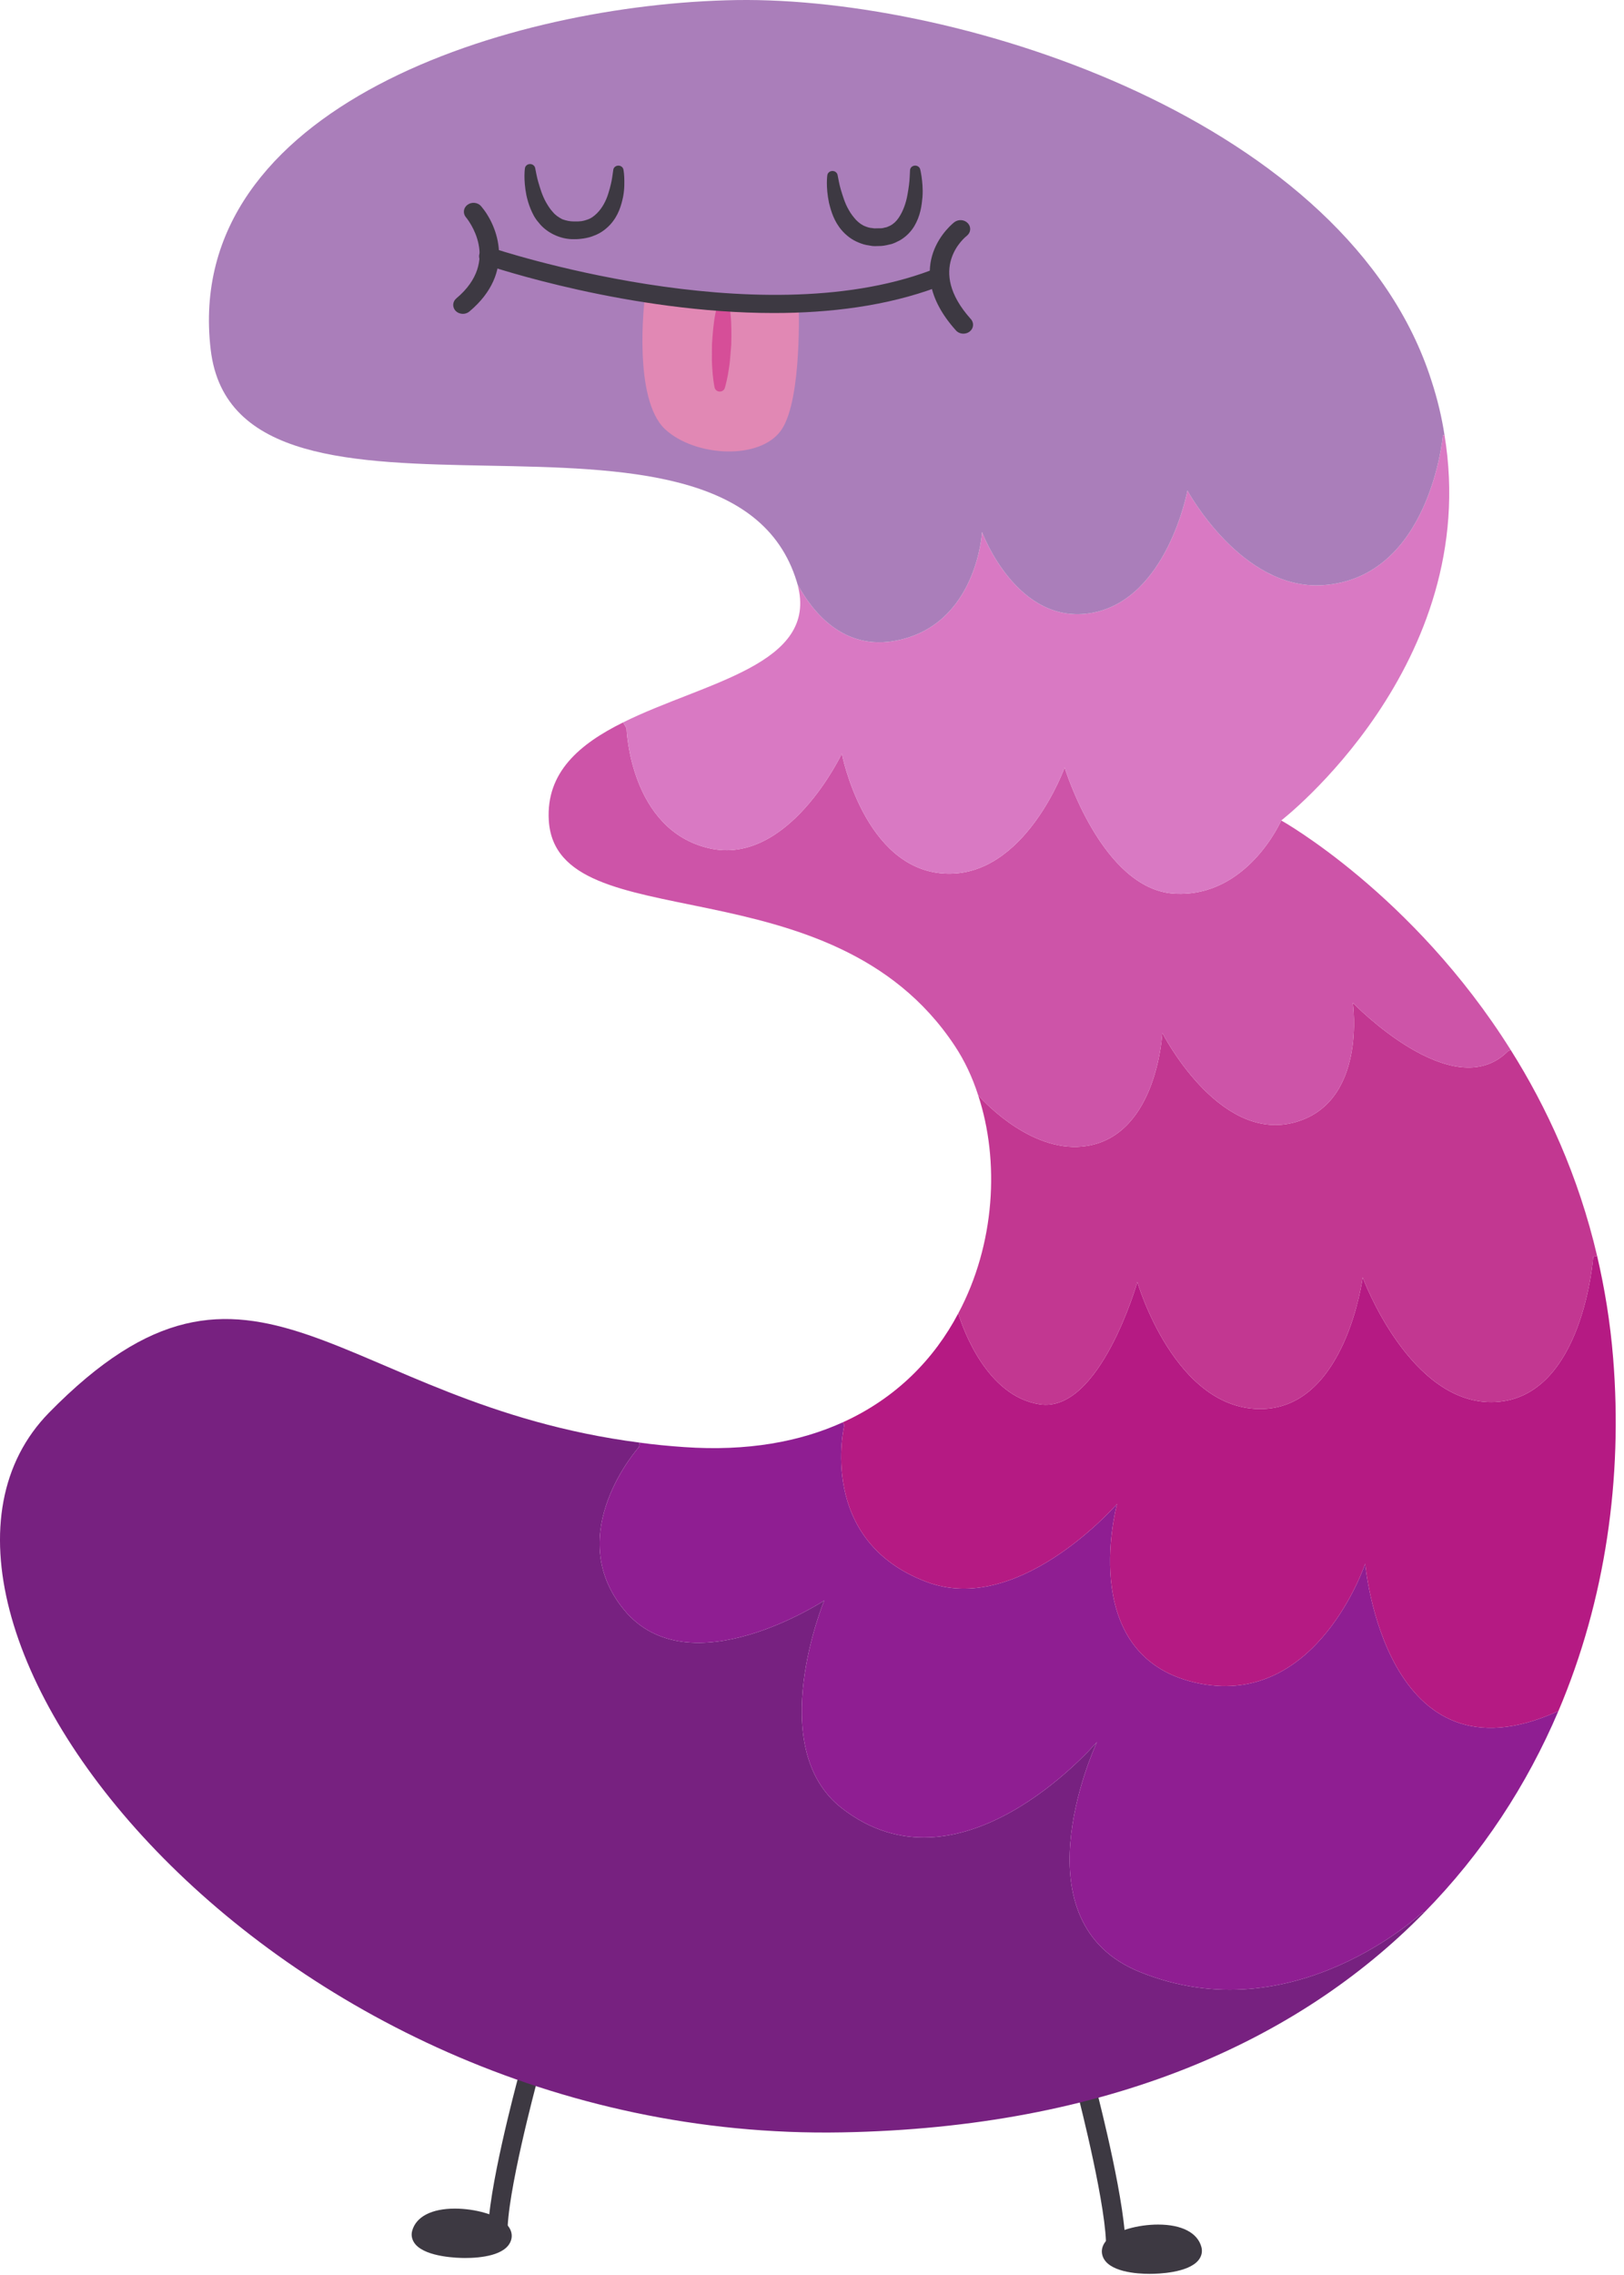 <svg width="155" height="217" viewBox="0 0 155 217" fill="none" xmlns="http://www.w3.org/2000/svg">
<path d="M47.522 213.972C47.025 213.972 46.615 213.61 46.599 213.149C46.468 209.273 49.31 198.694 49.43 198.245C49.554 197.791 50.043 197.517 50.551 197.625C51.044 197.738 51.345 198.199 51.223 198.655C51.193 198.764 48.321 209.453 48.445 213.096C48.461 213.564 48.061 213.957 47.551 213.972C47.542 213.972 47.531 213.972 47.522 213.972Z" fill="#3D3942"/>
<path d="M106.483 215.456C106.47 215.456 106.457 215.456 106.443 215.454C105.935 215.436 105.538 215.038 105.56 214.569C105.728 210.927 102.976 200.21 102.948 200.102C102.83 199.644 103.138 199.185 103.635 199.078C104.12 198.969 104.626 199.253 104.744 199.709C104.861 200.158 107.583 210.766 107.406 214.642C107.384 215.099 106.974 215.456 106.483 215.456Z" fill="#3D3942"/>
<path d="M43.416 210.667C41.192 210.667 39.708 211.439 39.338 212.787C39.217 213.238 39.327 213.693 39.647 214.072C40.701 215.315 43.776 215.378 44.382 215.378C45.822 215.378 48.308 215.157 48.777 213.683C48.926 213.215 48.818 212.727 48.476 212.304C47.601 211.23 45.268 210.667 43.416 210.667Z" fill="#3D3942"/>
<path d="M114.67 214.351C114.314 212.976 112.802 212.189 110.526 212.189C108.698 212.189 106.396 212.738 105.534 213.787C105.191 214.203 105.082 214.689 105.224 215.15C105.702 216.721 108.536 216.891 109.73 216.891C110.561 216.891 113.346 216.799 114.354 215.624C114.674 215.25 114.786 214.798 114.67 214.351Z" fill="#3D3942"/>
<path d="M135.892 182.467C123.893 194.69 105.654 202.937 80.346 203.396C25.482 204.397 -13.985 153.739 4.696 134.731C24.209 114.858 32.202 133.881 61.055 137.604L60.981 138.029C60.981 138.029 53.578 146.274 59.559 153.552C65.781 161.115 78.666 152.668 78.666 152.668C78.666 152.668 72.869 166.674 80.346 172.473C91.477 181.124 103.956 166.997 104.694 166.166C104.177 167.305 97.07 183.37 108.792 188.096C123.486 194.046 135.799 182.384 135.799 182.384L135.892 182.467Z" fill="#772180"/>
<path d="M80.585 135.938C80.585 135.938 77.909 146.954 88.468 150.9C97.015 154.096 106.005 144.134 106.614 143.454C106.429 144.168 102.83 158.312 114.533 160.588C125.757 162.781 130.298 149.147 130.298 149.147C130.298 149.147 132.181 170.773 148.74 163.206C145.749 170.229 141.503 176.772 135.892 182.467L135.799 182.384C135.799 182.384 123.486 194.046 108.792 188.096C97.07 183.37 104.177 167.305 104.694 166.166C103.956 166.997 91.477 181.124 80.346 172.473C72.869 166.674 78.666 152.668 78.666 152.668C78.666 152.668 65.781 161.115 59.559 153.552C53.578 146.274 60.981 138.029 60.981 138.029L61.055 137.604C62.421 137.793 63.824 137.929 65.282 138.029C71.337 138.454 76.358 137.519 80.438 135.668L80.585 135.938Z" fill="#8F1E92"/>
<path d="M152.432 119.789C153.151 122.866 153.687 126.114 153.964 129.547C154.887 140.955 153.244 152.616 148.74 163.207C132.181 170.773 130.298 149.148 130.298 149.148C130.298 149.148 125.757 162.782 114.533 160.589C102.829 158.312 106.429 144.168 106.614 143.454C106.005 144.134 97.015 154.096 88.468 150.9C77.909 146.955 80.585 135.939 80.585 135.939L80.438 135.668C85.551 133.355 89.169 129.616 91.458 125.28C91.938 126.845 94.209 133.186 99.23 133.95C104.971 134.834 108.552 122.289 108.552 122.289C108.552 122.289 112.133 134.614 120.496 134.393C128.47 134.189 130.058 121.846 130.058 121.846C130.058 121.846 134.599 134.171 142.74 133.73C151.121 133.288 152.062 119.875 152.062 119.875L152.432 119.789Z" fill="#B51A83"/>
<path d="M144.18 100.138C147.632 105.611 150.641 112.138 152.432 119.788L152.063 119.875C152.063 119.875 151.121 133.288 142.74 133.73C134.6 134.17 130.058 121.846 130.058 121.846C130.058 121.846 128.471 134.189 120.496 134.393C112.134 134.614 108.552 122.289 108.552 122.289C108.552 122.289 104.971 134.834 99.23 133.95C94.209 133.186 91.939 126.845 91.459 125.28C94.984 118.684 95.427 110.744 93.36 104.471C94.098 105.304 98.695 110.134 103.771 109.299C110.472 108.194 110.934 98.522 110.934 98.522C110.934 98.522 116.195 108.859 123.376 107.106C130.538 105.338 129.117 95.65 129.117 95.65C129.117 95.65 138.661 105.561 143.922 100.274L144.18 100.138Z" fill="#C23791"/>
<path d="M144.18 100.138L143.922 100.274C138.66 105.561 129.117 95.65 129.117 95.65C129.117 95.65 130.538 105.338 123.376 107.106C116.195 108.859 110.934 98.521 110.934 98.521C110.934 98.521 110.472 108.194 103.771 109.299C98.695 110.134 94.098 105.304 93.36 104.471C92.806 102.739 92.049 101.141 91.108 99.73C79.275 81.895 53.098 89.819 52.379 78.259C52.102 73.669 55.314 70.966 59.467 68.909L59.799 69.47C59.799 69.47 60.095 79.158 67.682 80.911C75.269 82.645 80.345 71.884 80.345 71.884C80.345 71.884 82.468 82.9 90.148 83.325C97.827 83.75 101.611 73.208 101.611 73.208C101.611 73.208 105.156 84.855 112.115 85.244C119.074 85.62 122.286 78.259 122.286 78.259C122.286 78.259 134.839 85.263 144.18 100.138Z" fill="#CD54A8"/>
<path d="M137.867 41.488C141.485 63.434 122.287 78.259 122.287 78.259C122.287 78.259 119.075 85.62 112.115 85.244C105.156 84.855 101.611 73.208 101.611 73.208C101.611 73.208 97.827 83.75 90.148 83.325C82.468 82.9 80.346 71.884 80.346 71.884C80.346 71.884 75.269 82.645 67.682 80.911C60.095 79.158 59.8 69.47 59.8 69.47L59.467 68.909C67.202 65.065 78.204 63.416 76.118 55.734C77.54 58.352 80.512 62.124 85.607 61.089C93.249 59.559 93.729 50.751 93.729 50.751C93.729 50.751 97.07 59.78 104.251 58.454C111.414 57.126 113.334 46.79 113.334 46.79C113.334 46.79 118.484 56.31 126.237 55.819C136.519 55.154 137.719 41.505 137.719 41.505L137.867 41.488Z" fill="#D979C3"/>
<path d="M137.867 41.488L137.719 41.505C137.719 41.505 136.519 55.154 126.237 55.819C118.484 56.31 113.333 46.791 113.333 46.791C113.333 46.791 111.414 57.126 104.251 58.454C97.07 59.78 93.729 50.751 93.729 50.751C93.729 50.751 93.249 59.559 85.606 61.089C80.511 62.124 77.539 58.352 76.118 55.734C76.1 55.649 76.063 55.564 76.044 55.479C69.583 34.346 22.621 54.492 20.11 33.361C17.36 10.104 48.797 0.346 70.303 0.006C91.827 -0.317 128.747 11.566 136.63 36.336C137.202 38.088 137.608 39.805 137.867 41.488Z" fill="#AA7EBA"/>
<path d="M51.077 16.022C51.077 16.022 51.121 16.253 51.203 16.658C51.279 17.064 51.446 17.639 51.666 18.292C51.784 18.618 51.926 18.962 52.113 19.295C52.305 19.623 52.513 19.963 52.776 20.238C53.023 20.539 53.34 20.741 53.669 20.913C54.011 21.042 54.417 21.127 54.788 21.122C55.41 21.136 55.654 21.087 56.017 20.962C56.385 20.852 56.685 20.628 56.949 20.371C57.486 19.854 57.85 19.133 58.05 18.485C58.256 17.834 58.387 17.255 58.441 16.848C58.498 16.447 58.531 16.218 58.531 16.218L58.535 16.191C58.568 15.944 58.814 15.771 59.083 15.801C59.299 15.827 59.465 15.981 59.501 16.17C59.502 16.17 59.556 16.439 59.58 16.893C59.591 17.345 59.622 17.999 59.467 18.79C59.301 19.565 59.043 20.537 58.247 21.418C57.85 21.843 57.328 22.251 56.702 22.474C56.102 22.739 55.258 22.824 54.819 22.814C53.442 22.855 52.104 22.139 51.413 21.231C51.027 20.799 50.806 20.325 50.625 19.885C50.444 19.443 50.331 19.019 50.243 18.632C49.933 17.075 50.103 16.032 50.103 16.034C50.145 15.786 50.396 15.616 50.666 15.653C50.878 15.684 51.038 15.839 51.077 16.022Z" fill="#3D3942"/>
<path d="M79.939 16.683C79.939 16.683 79.986 16.921 80.067 17.334C80.144 17.751 80.316 18.339 80.547 19.009C80.667 19.342 80.813 19.696 81.012 20.031C81.198 20.378 81.448 20.69 81.706 20.981C81.977 21.26 82.288 21.491 82.651 21.615C82.83 21.683 83.017 21.743 83.222 21.751C83.29 21.758 83.491 21.795 83.449 21.783L83.86 21.775C84.18 21.794 84.337 21.738 84.477 21.7C84.636 21.698 84.8 21.583 84.97 21.52C85.293 21.35 85.562 21.09 85.778 20.767C86.214 20.124 86.474 19.329 86.6 18.637C86.729 17.94 86.808 17.331 86.823 16.908C86.844 16.488 86.856 16.248 86.856 16.248L86.858 16.226C86.869 15.978 87.1 15.786 87.37 15.796C87.591 15.806 87.772 15.951 87.822 16.139C87.822 16.139 87.894 16.408 87.96 16.864C88.019 17.323 88.102 17.982 88.045 18.791C87.971 19.592 87.857 20.575 87.259 21.579C86.958 22.074 86.506 22.565 85.906 22.914C85.592 23.067 85.302 23.25 84.909 23.319C84.519 23.419 84.145 23.478 83.912 23.466L83.5 23.477C83.181 23.477 83.118 23.431 82.915 23.407C82.572 23.366 82.247 23.261 81.929 23.126C81.291 22.871 80.77 22.451 80.379 22.013C79.592 21.119 79.323 20.141 79.124 19.358C78.791 17.761 78.965 16.695 78.965 16.695C79.007 16.447 79.256 16.277 79.528 16.314C79.74 16.343 79.901 16.498 79.939 16.683Z" fill="#3D3942"/>
<path d="M76.224 28.905C76.224 28.905 76.583 37.986 74.61 40.958C72.64 43.928 66.364 43.598 63.495 40.958C60.366 38.073 61.524 28.575 61.524 28.575C61.524 28.575 72.806 30.013 76.224 28.905Z" fill="#E188B4"/>
<path d="M69.539 28.753C69.539 28.753 69.661 29.274 69.731 30.05C69.818 30.827 69.816 31.861 69.792 32.893C69.749 33.408 69.709 33.925 69.668 34.408C69.624 34.889 69.531 35.339 69.478 35.725C69.336 36.495 69.179 37.007 69.179 37.007C69.109 37.253 68.836 37.401 68.568 37.335C68.382 37.289 68.247 37.143 68.206 36.981C68.206 36.981 68.095 36.461 68.022 35.684C68.001 35.297 67.948 34.843 67.946 34.36C67.948 33.874 67.95 33.357 67.953 32.842C68.02 31.81 68.106 30.78 68.26 30.01C68.398 29.238 68.564 28.726 68.564 28.726C68.64 28.481 68.917 28.339 69.183 28.407C69.365 28.454 69.496 28.595 69.539 28.753Z" fill="#D64E98"/>
<path d="M44.178 29.937C43.928 29.937 43.676 29.841 43.494 29.658C43.152 29.311 43.18 28.774 43.558 28.458C47.859 24.857 44.607 20.886 44.467 20.718C44.156 20.349 44.227 19.815 44.629 19.528C45.029 19.239 45.607 19.302 45.921 19.672C47.488 21.51 49.268 25.974 44.797 29.716C44.622 29.864 44.4 29.937 44.178 29.937Z" fill="#3D3942"/>
<path d="M73.846 29.857C60.125 29.857 47.079 25.501 46.328 25.245C45.85 25.081 45.604 24.593 45.781 24.153C45.957 23.713 46.492 23.487 46.965 23.65C47.216 23.733 72.111 32.045 88.784 25.806C89.255 25.631 89.794 25.838 89.986 26.275C90.178 26.708 89.951 27.205 89.48 27.382C84.623 29.199 79.181 29.857 73.846 29.857Z" fill="#3D3942"/>
<path d="M91.95 31.827C91.686 31.827 91.422 31.723 91.241 31.521C88.398 28.364 88.487 25.731 89.064 24.077C89.696 22.271 91.03 21.236 91.088 21.192C91.481 20.893 92.062 20.942 92.387 21.306C92.712 21.666 92.658 22.198 92.267 22.499C92.097 22.634 88.355 25.654 92.66 30.435C92.987 30.797 92.933 31.332 92.54 31.632C92.367 31.764 92.158 31.827 91.95 31.827Z" fill="#3D3942"/>
</svg>
